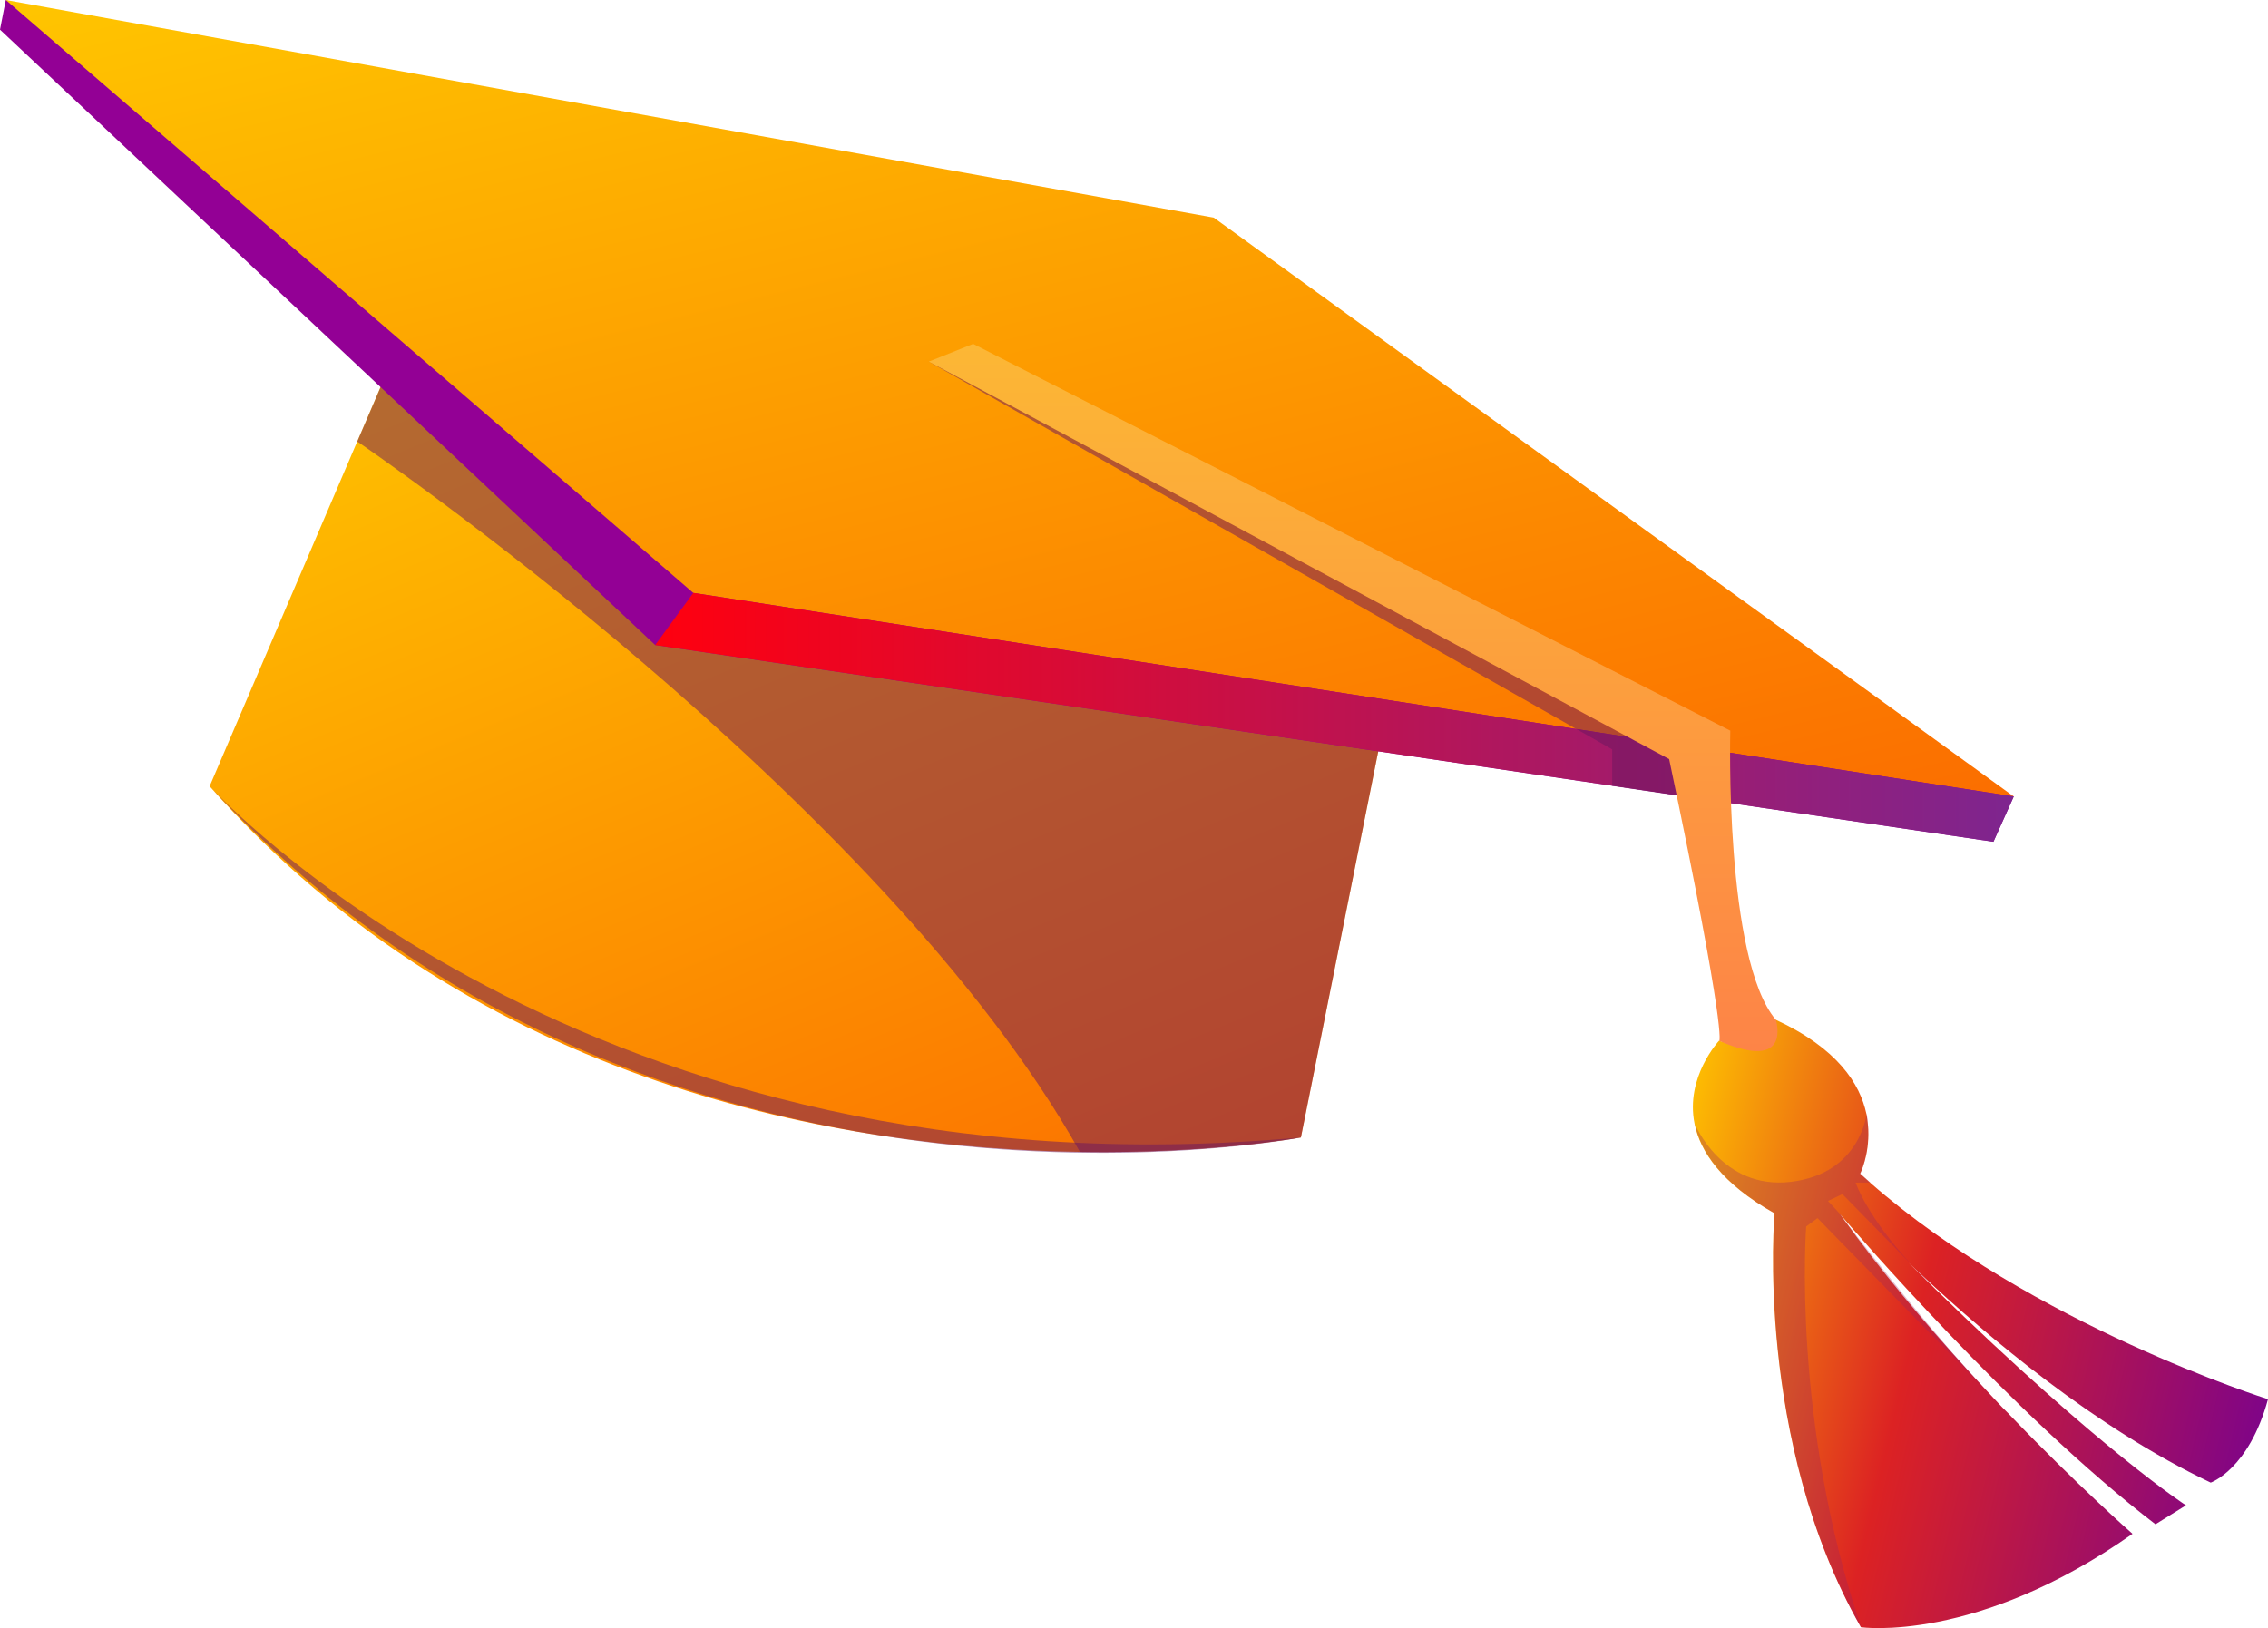 <svg width="188" height="135" viewBox="0 0 188 135" fill="none" xmlns="http://www.w3.org/2000/svg">
<g clip-path="url(#clip0_1097_5448)">
<path fill-rule="evenodd" clip-rule="evenodd" d="M115.968 53.693L107.834 94.312C107.834 94.312 100.511 95.671 89.515 95.506C70.219 95.23 39.614 90.288 17.376 65.191L29.609 36.611L32.45 29.986L115.968 53.693Z" fill="url(#paint0_linear_1097_5448)"/>
<path opacity="0.5" fill-rule="evenodd" clip-rule="evenodd" d="M115.968 53.693L107.834 94.312C107.834 94.312 100.511 95.671 89.515 95.506C73.023 66.083 29.614 36.606 29.614 36.606L32.455 29.981L115.968 53.693Z" fill="#6A1760"/>
<path fill-rule="evenodd" clip-rule="evenodd" d="M0.48 0L0 2.458L54.309 53.481L165.24 69.793L166.925 66.04L0.48 0Z" fill="#930095"/>
<path fill-rule="evenodd" clip-rule="evenodd" d="M0.48 0L100.607 18.043L166.925 66.04L57.47 49.16L0.48 0Z" fill="url(#paint1_linear_1097_5448)"/>
<path fill-rule="evenodd" clip-rule="evenodd" d="M54.309 53.481L57.47 49.16L166.925 66.04L165.24 69.793L54.309 53.481Z" fill="url(#paint2_linear_1097_5448)"/>
<path fill-rule="evenodd" clip-rule="evenodd" d="M188 116.012C186.412 121.835 183.251 122.929 183.251 122.929C173.678 118.374 164.713 110.794 159.334 105.751L159.159 105.587C159.068 105.497 158.983 105.422 158.892 105.337C158.652 105.109 158.412 104.886 158.183 104.669C158.562 105.035 158.929 105.412 159.292 105.762C159.542 106.027 159.809 106.277 160.086 106.542L160.352 106.808C174.152 120.264 181.199 124.813 181.199 124.813L178.672 126.385C166.802 117.292 153.471 101.776 152.522 100.671C152.549 100.709 152.597 100.783 152.672 100.873C155.891 105.375 159.553 109.701 163.012 113.496C163.215 113.724 163.417 113.947 163.62 114.165C164.291 114.882 164.931 115.588 165.576 116.267L165.992 116.708C166.168 116.883 166.333 117.058 166.519 117.233L166.557 117.281C172.276 123.242 176.769 127.176 176.769 127.176C163.828 136.29 154.255 134.92 154.255 134.92C145.417 119.415 147.096 100.602 147.096 100.602C142.688 98.113 140.935 95.485 140.466 93.171C139.682 89.296 142.496 86.291 142.496 86.291C146.851 87.714 147.182 84.545 147.182 84.545C152.32 86.923 154.175 89.864 154.708 92.343C154.708 92.343 154.718 92.38 154.734 92.47C154.745 92.544 154.766 92.666 154.782 92.81C155.129 95.108 154.388 96.903 154.217 97.253C154.207 97.279 154.207 97.29 154.191 97.317L155.022 98.06C168.529 109.902 188 116.012 188 116.012Z" fill="url(#paint3_linear_1097_5448)"/>
<path opacity="0.5" fill-rule="evenodd" clip-rule="evenodd" d="M76.994 29.981L133.638 62.133V65.164L139.586 66.04L140.348 61.204L76.994 29.981Z" fill="#6A1760"/>
<path fill-rule="evenodd" clip-rule="evenodd" d="M76.994 29.981L80.667 28.511L143.429 60.583C143.429 60.583 142.928 79.513 147.203 84.555C147.203 84.555 148.615 88.951 142.512 86.302C142.512 86.302 143.195 85.973 138.36 62.94L76.994 29.981Z" fill="url(#paint4_linear_1097_5448)"/>
<path opacity="0.5" fill-rule="evenodd" clip-rule="evenodd" d="M158.897 105.337C158.769 105.21 158.657 105.088 158.546 104.96L159.164 105.587L159.34 105.751L160.097 106.542C159.819 106.277 159.553 106.027 159.302 105.762C159.164 105.613 159.025 105.475 158.897 105.337Z" fill="#982463"/>
<path opacity="0.3" fill-rule="evenodd" clip-rule="evenodd" d="M149.719 101.691C149.719 101.691 148.482 117.785 154.276 134.926C145.439 119.42 147.118 100.608 147.118 100.608C142.71 98.118 140.956 95.49 140.487 93.176C140.487 93.176 142.699 98.67 148.456 97.991C154.212 97.311 154.729 92.343 154.729 92.343C154.729 92.343 154.74 92.38 154.756 92.47C154.846 92.985 155.108 95.098 154.239 97.248C154.228 97.274 154.228 97.285 154.212 97.311L155.044 98.054H153.818C153.818 98.054 154.702 100.793 158.466 104.87L152.72 99.01L151.531 99.578L152.48 100.608C152.48 100.608 152.49 100.634 152.528 100.671C152.554 100.709 152.602 100.783 152.677 100.873C153.7 102.216 158.386 108.305 163.018 113.496C163.22 113.724 163.423 113.947 163.625 114.165C164.179 114.791 164.734 115.397 165.293 115.975L150.657 101.001L149.719 101.691Z" fill="#982463"/>
<path opacity="0.5" fill-rule="evenodd" clip-rule="evenodd" d="M17.376 65.186C17.376 65.186 48.531 99.753 107.834 94.307C107.834 94.312 53.962 104.876 17.376 65.186Z" fill="#6A1760"/>
</g>
<defs>
<linearGradient id="paint0_linear_1097_5448" x1="115.968" y1="95.52" x2="78.353" y2="4.725" gradientUnits="userSpaceOnUse">
<stop stop-color="#FB6E00"/>
<stop offset="1" stop-color="#FFC500"/>
</linearGradient>
<linearGradient id="paint1_linear_1097_5448" x1="166.925" y1="66.04" x2="141.942" y2="-34.983" gradientUnits="userSpaceOnUse">
<stop stop-color="#FB6E00"/>
<stop offset="1" stop-color="#FFC500"/>
</linearGradient>
<linearGradient id="paint2_linear_1097_5448" x1="54.311" y1="59.477" x2="166.925" y2="59.477" gradientUnits="userSpaceOnUse">
<stop stop-color="#FF000F"/>
<stop offset="1" stop-color="#7E258F"/>
</linearGradient>
<linearGradient id="paint3_linear_1097_5448" x1="140.328" y1="84.545" x2="196.768" y2="97.878" gradientUnits="userSpaceOnUse">
<stop stop-color="#FFC500"/>
<stop offset="0.411" stop-color="#DC2223"/>
<stop offset="1" stop-color="#720096"/>
</linearGradient>
<linearGradient id="paint4_linear_1097_5448" x1="112.172" y1="87.15" x2="112.172" y2="28.513" gradientUnits="userSpaceOnUse">
<stop stop-color="#FD8447"/>
<stop offset="1" stop-color="#FCB735"/>
</linearGradient>
<clipPath id="clip0_1097_5448">
<rect width="188" height="135" fill="white"/>
</clipPath>
</defs>
</svg>
